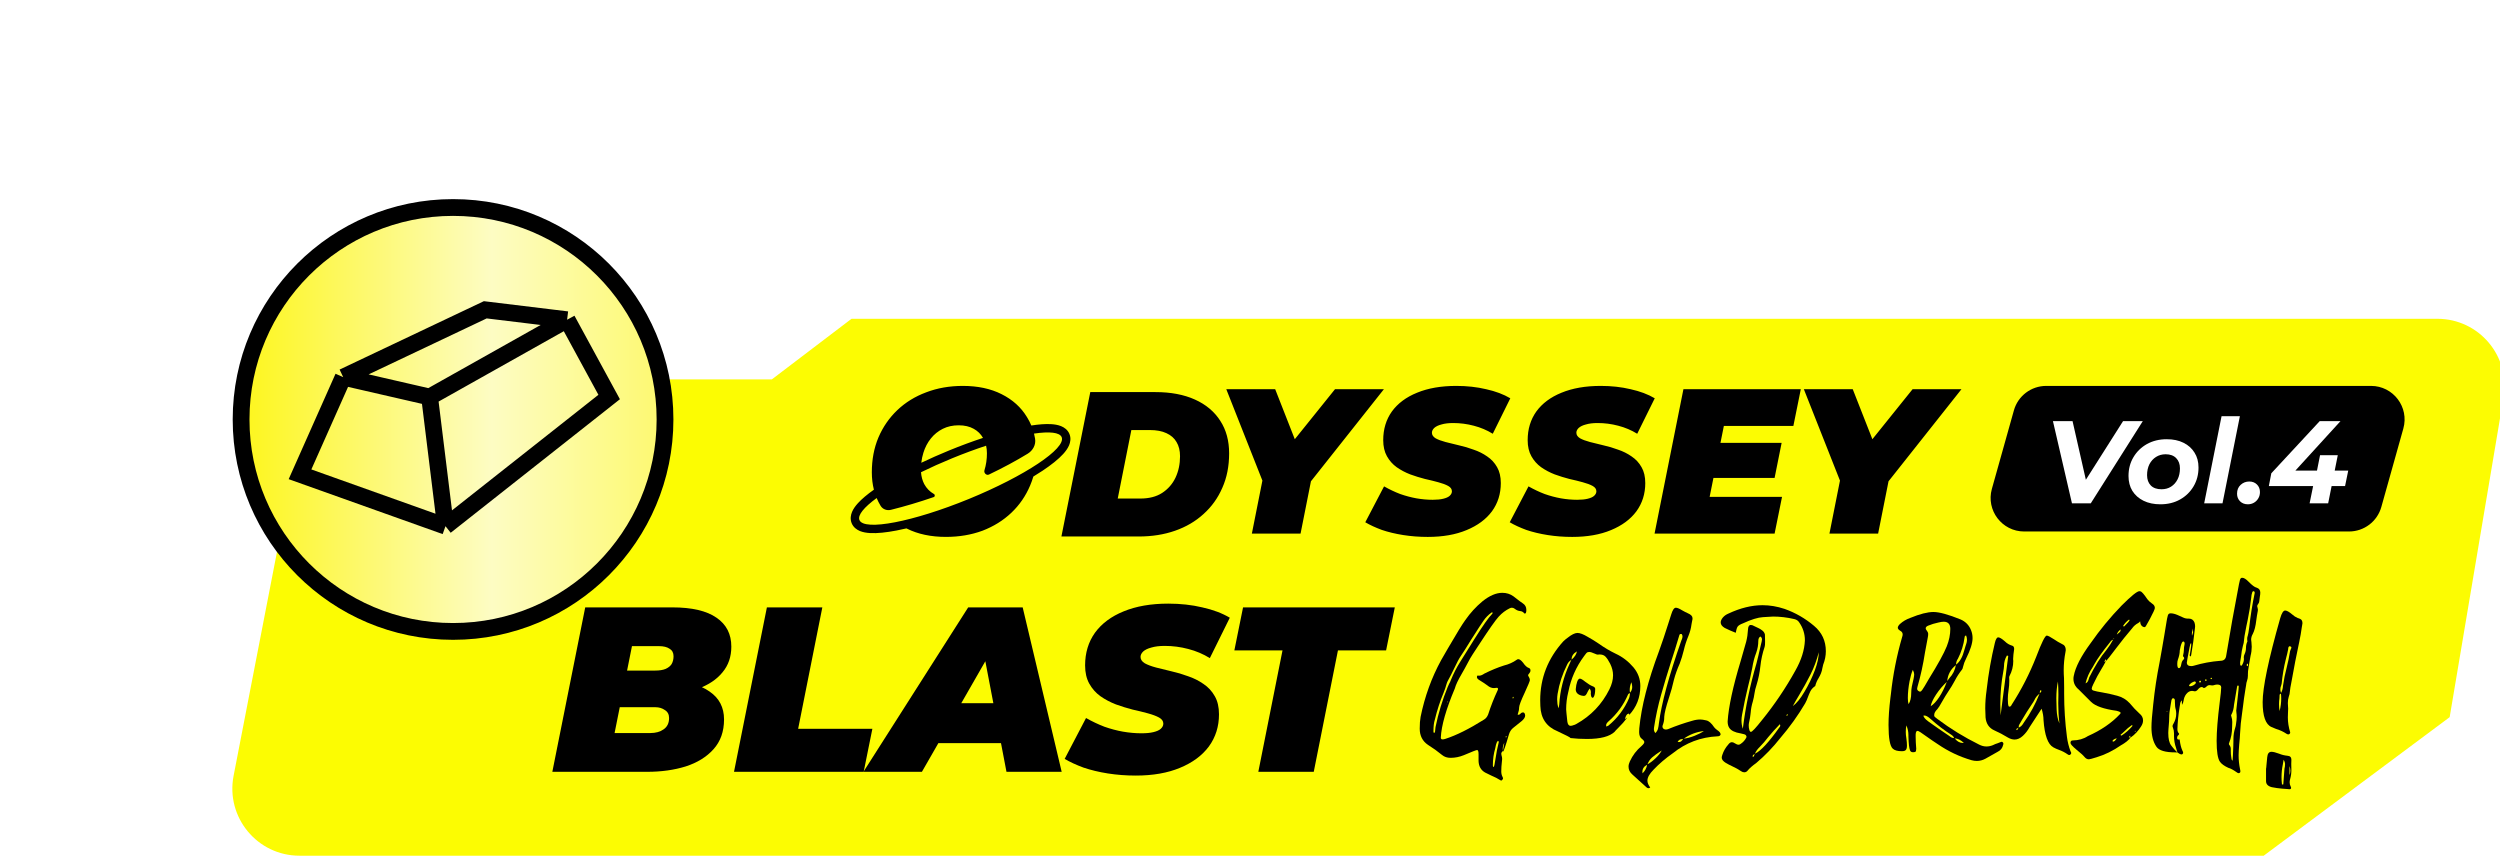 <svg width="149" height="51" viewBox="0 0 149 51" fill="none" xmlns="http://www.w3.org/2000/svg">
<path d="M46 22.613H24.917L17 30.355L13.922 46.239C13.444 48.708 15.335 51 17.849 51H134.917L146 42.742L149.214 23.665C149.625 21.224 147.744 19 145.27 19H50.75L46 22.613Z" fill="#FCFC02"/>
<g opacity="0.6" filter="url(#filter0_f_9947_7677)">
<circle cx="27" cy="25" r="13" fill="url(#paint0_linear_9947_7677)"/>
</g>
<circle cx="27.002" cy="25" r="12.633" fill="url(#paint1_linear_9947_7677)" stroke="black"/>
<path d="M20.455 22.478L17.881 28.268L26.551 31.361M20.455 22.478L28.922 18.464L33.799 19.056M20.455 22.478L25.603 23.662M26.551 31.361L36.306 23.662L33.799 19.056M26.551 31.361L25.603 23.662M33.799 19.056L25.603 23.662" stroke="black"/>
<path fill-rule="evenodd" clip-rule="evenodd" d="M53.101 30.385C52.867 30.444 52.618 30.36 52.489 30.155C52.397 30.004 52.317 29.846 52.249 29.683C51.497 30.234 51.104 30.705 51.222 30.994C51.496 31.663 54.417 31.101 57.746 29.738C61.075 28.374 63.551 26.726 63.276 26.056C63.158 25.767 62.549 25.707 61.627 25.842C61.652 25.941 61.674 26.043 61.691 26.147C61.751 26.505 61.561 26.851 61.251 27.04C60.553 27.466 59.777 27.885 58.939 28.284C58.791 28.355 58.624 28.186 58.673 28.029C58.772 27.709 58.821 27.373 58.821 27.02C58.821 26.858 58.805 26.706 58.772 26.564C58.131 26.775 57.45 27.026 56.752 27.312C56.094 27.582 55.469 27.862 54.892 28.145C54.911 28.406 54.975 28.642 55.084 28.852C55.223 29.106 55.415 29.303 55.661 29.442C55.734 29.482 55.731 29.598 55.653 29.625C54.78 29.927 53.924 30.18 53.101 30.385ZM56.563 26.849C55.984 27.086 55.43 27.332 54.909 27.581C54.932 27.374 54.974 27.175 55.034 26.983C55.133 26.664 55.28 26.381 55.477 26.135C55.674 25.889 55.911 25.697 56.19 25.557C56.469 25.418 56.784 25.348 57.137 25.348C57.489 25.348 57.788 25.418 58.034 25.557C58.272 25.688 58.456 25.868 58.586 26.099C57.94 26.312 57.259 26.564 56.563 26.849ZM61.206 24.857C61.307 25.017 61.394 25.185 61.467 25.36C61.911 25.291 62.309 25.26 62.637 25.279C62.848 25.29 63.059 25.323 63.243 25.399C63.429 25.475 63.636 25.615 63.739 25.866C63.842 26.117 63.793 26.363 63.714 26.547C63.635 26.73 63.508 26.902 63.366 27.058C63.081 27.372 62.654 27.71 62.139 28.053C61.967 28.167 61.783 28.284 61.587 28.402C61.533 28.586 61.469 28.764 61.395 28.938C61.132 29.561 60.76 30.102 60.276 30.561C59.792 31.02 59.219 31.376 58.555 31.631C57.891 31.876 57.165 31.999 56.379 31.999C55.485 31.999 54.711 31.835 54.055 31.508L54.024 31.492C53.819 31.54 53.622 31.583 53.433 31.619C52.826 31.736 52.285 31.794 51.861 31.771C51.651 31.759 51.44 31.726 51.255 31.651C51.07 31.575 50.862 31.434 50.759 31.183C50.657 30.932 50.706 30.686 50.785 30.502C50.863 30.319 50.99 30.147 51.132 29.991C51.365 29.735 51.692 29.463 52.084 29.185C52.002 28.861 51.961 28.516 51.961 28.151C51.961 27.389 52.092 26.697 52.354 26.074C52.624 25.442 53.002 24.898 53.485 24.439C53.969 23.98 54.542 23.627 55.206 23.381C55.87 23.127 56.596 23 57.383 23C58.276 23 59.046 23.164 59.694 23.492C60.35 23.82 60.854 24.274 61.206 24.857ZM85.096 32C84.588 32 84.1 31.963 83.633 31.889C83.166 31.815 82.74 31.713 82.354 31.582C81.977 31.442 81.649 31.291 81.371 31.127L82.49 28.988C82.809 29.168 83.129 29.32 83.448 29.442C83.776 29.557 84.1 29.643 84.42 29.701C84.748 29.758 85.071 29.787 85.391 29.787C85.645 29.787 85.854 29.766 86.018 29.725C86.19 29.684 86.317 29.627 86.399 29.553C86.489 29.471 86.534 29.381 86.534 29.283C86.534 29.151 86.461 29.045 86.313 28.963C86.166 28.881 85.969 28.807 85.723 28.742C85.485 28.676 85.219 28.61 84.924 28.545C84.637 28.471 84.346 28.381 84.051 28.274C83.756 28.16 83.485 28.016 83.24 27.844C83.002 27.672 82.809 27.455 82.662 27.192C82.514 26.93 82.44 26.61 82.44 26.233C82.44 25.578 82.612 25.008 82.957 24.524C83.309 24.041 83.809 23.668 84.457 23.406C85.112 23.135 85.891 23 86.793 23C87.432 23 88.026 23.066 88.575 23.197C89.133 23.32 89.612 23.5 90.014 23.738L88.969 25.852C88.625 25.639 88.248 25.479 87.838 25.373C87.436 25.266 87.026 25.213 86.608 25.213C86.33 25.213 86.096 25.242 85.907 25.299C85.719 25.348 85.576 25.418 85.477 25.508C85.387 25.598 85.342 25.692 85.342 25.791C85.342 25.922 85.416 26.033 85.563 26.123C85.711 26.205 85.907 26.279 86.153 26.344C86.399 26.401 86.666 26.467 86.953 26.541C87.248 26.606 87.538 26.692 87.825 26.799C88.121 26.897 88.391 27.033 88.637 27.205C88.883 27.369 89.079 27.582 89.227 27.844C89.374 28.098 89.448 28.414 89.448 28.791C89.448 29.43 89.272 29.992 88.92 30.475C88.567 30.951 88.063 31.323 87.407 31.594C86.76 31.864 85.989 32 85.096 32ZM92.242 31.889C92.709 31.963 93.197 32 93.705 32C94.599 32 95.369 31.864 96.016 31.594C96.672 31.323 97.176 30.951 97.529 30.475C97.881 29.992 98.058 29.43 98.058 28.791C98.058 28.414 97.984 28.098 97.836 27.844C97.689 27.582 97.492 27.369 97.246 27.205C97 27.033 96.73 26.897 96.435 26.799C96.148 26.692 95.857 26.606 95.562 26.541C95.275 26.467 95.008 26.401 94.763 26.344C94.517 26.279 94.32 26.205 94.172 26.123C94.025 26.033 93.951 25.922 93.951 25.791C93.951 25.692 93.996 25.598 94.086 25.508C94.185 25.418 94.328 25.348 94.517 25.299C94.705 25.242 94.939 25.213 95.217 25.213C95.635 25.213 96.045 25.266 96.447 25.373C96.857 25.479 97.234 25.639 97.578 25.852L98.623 23.738C98.221 23.5 97.742 23.32 97.184 23.197C96.635 23.066 96.041 23 95.402 23C94.5 23 93.722 23.135 93.066 23.406C92.418 23.668 91.918 24.041 91.566 24.524C91.222 25.008 91.049 25.578 91.049 26.233C91.049 26.61 91.123 26.93 91.271 27.192C91.418 27.455 91.611 27.672 91.849 27.844C92.095 28.016 92.365 28.16 92.66 28.274C92.955 28.381 93.246 28.471 93.533 28.545C93.828 28.61 94.094 28.676 94.332 28.742C94.578 28.807 94.775 28.881 94.922 28.963C95.07 29.045 95.144 29.151 95.144 29.283C95.144 29.381 95.099 29.471 95.008 29.553C94.926 29.627 94.799 29.684 94.627 29.725C94.463 29.766 94.254 29.787 94 29.787C93.681 29.787 93.357 29.758 93.029 29.701C92.709 29.643 92.385 29.557 92.058 29.442C91.738 29.32 91.418 29.168 91.099 28.988L89.98 31.127C90.259 31.291 90.586 31.442 90.963 31.582C91.349 31.713 91.775 31.815 92.242 31.889ZM101.894 29.614L102.121 28.483H105.766L106.185 26.393H102.54L102.742 25.385H106.885L107.328 23.197H100.332L98.611 31.803H105.766L106.209 29.614H101.894ZM109.035 31.803L109.662 28.644L107.51 23.197H110.424L111.594 26.177L113.99 23.197H116.903L112.556 28.685L111.936 31.803H109.035ZM75.239 28.644L74.611 31.803H77.513L78.132 28.685L82.48 23.197H79.566L77.17 26.177L76.001 23.197H73.087L75.239 28.644ZM63.26 31.975L64.981 23.369H68.867C69.776 23.369 70.559 23.517 71.215 23.812C71.871 24.107 72.375 24.529 72.727 25.078C73.08 25.619 73.256 26.267 73.256 27.021C73.256 27.783 73.121 28.467 72.85 29.074C72.588 29.68 72.215 30.201 71.731 30.635C71.256 31.07 70.69 31.402 70.035 31.631C69.379 31.861 68.658 31.975 67.871 31.975H63.26ZM66.617 29.713H67.969C68.486 29.713 68.916 29.602 69.26 29.381C69.612 29.152 69.879 28.849 70.059 28.471C70.24 28.086 70.33 27.66 70.33 27.193C70.33 26.857 70.26 26.574 70.121 26.345C69.99 26.115 69.789 25.939 69.518 25.816C69.256 25.693 68.928 25.631 68.535 25.631H67.428L66.617 29.713Z" fill="black"/>
<path d="M120.028 24.46C120.27 23.597 121.057 23 121.954 23L141.313 23C142.638 23 143.597 24.265 143.239 25.54L141.927 30.217C141.685 31.08 140.898 31.677 140.001 31.677H120.642C119.317 31.677 118.358 30.412 118.716 29.137L120.028 24.46Z" fill="black"/>
<path d="M135.223 28.971L135.37 28.208L138.254 25.1H139.493L136.658 28.208L136.084 28.047H139.955L139.766 28.971H135.223ZM137.652 30L137.862 28.971L138.093 28.047L138.275 27.13H139.332L138.758 30H137.652Z" fill="white"/>
<path d="M133.972 30.056C133.785 30.056 133.631 29.998 133.51 29.881C133.389 29.76 133.328 29.608 133.328 29.426C133.328 29.207 133.398 29.032 133.538 28.901C133.683 28.766 133.855 28.698 134.056 28.698C134.243 28.698 134.394 28.757 134.511 28.873C134.632 28.99 134.693 29.142 134.693 29.328C134.693 29.473 134.658 29.601 134.588 29.713C134.523 29.821 134.436 29.905 134.329 29.965C134.222 30.026 134.103 30.056 133.972 30.056Z" fill="white"/>
<path d="M131.369 30L132.405 24.806H133.497L132.461 30H131.369Z" fill="white"/>
<path d="M128.756 30.056C128.374 30.056 128.04 29.986 127.755 29.846C127.471 29.706 127.249 29.51 127.09 29.258C126.936 29.006 126.859 28.71 126.859 28.369C126.859 27.949 126.957 27.576 127.153 27.249C127.349 26.918 127.618 26.657 127.958 26.465C128.304 26.274 128.696 26.178 129.134 26.178C129.522 26.178 129.855 26.248 130.135 26.388C130.42 26.528 130.639 26.724 130.793 26.976C130.952 27.224 131.031 27.52 131.031 27.865C131.031 28.281 130.933 28.654 130.737 28.985C130.541 29.317 130.273 29.578 129.932 29.769C129.592 29.961 129.2 30.056 128.756 30.056ZM128.826 29.16C129.041 29.16 129.23 29.109 129.393 29.006C129.561 28.899 129.692 28.752 129.785 28.565C129.879 28.379 129.925 28.162 129.925 27.914C129.925 27.662 129.851 27.459 129.701 27.305C129.552 27.151 129.342 27.074 129.071 27.074C128.857 27.074 128.665 27.128 128.497 27.235C128.334 27.338 128.203 27.483 128.105 27.669C128.012 27.856 127.965 28.073 127.965 28.32C127.965 28.577 128.04 28.782 128.189 28.936C128.339 29.086 128.551 29.16 128.826 29.16Z" fill="white"/>
<path d="M123.489 30L122.355 25.1H123.524L124.511 29.447H123.776L126.534 25.1H127.71L124.609 30H123.489Z" fill="white"/>
<path d="M74.996 46L76.438 38.762H73.568L74.086 36.2H83.13L82.612 38.762H79.742L78.3 46H74.996Z" fill="black"/>
<path d="M67.696 46.224C67.117 46.224 66.562 46.182 66.03 46.098C65.498 46.014 65.013 45.897 64.574 45.748C64.145 45.589 63.771 45.417 63.454 45.23L64.728 42.794C65.092 42.999 65.456 43.172 65.82 43.312C66.193 43.443 66.562 43.541 66.926 43.606C67.299 43.671 67.668 43.704 68.032 43.704C68.321 43.704 68.559 43.681 68.746 43.634C68.942 43.587 69.087 43.522 69.18 43.438C69.283 43.345 69.334 43.242 69.334 43.13C69.334 42.981 69.25 42.859 69.082 42.766C68.914 42.673 68.69 42.589 68.41 42.514C68.139 42.439 67.836 42.365 67.5 42.29C67.173 42.206 66.842 42.103 66.506 41.982C66.17 41.851 65.862 41.688 65.582 41.492C65.311 41.296 65.092 41.049 64.924 40.75C64.756 40.451 64.672 40.087 64.672 39.658C64.672 38.911 64.868 38.263 65.26 37.712C65.661 37.161 66.231 36.737 66.968 36.438C67.715 36.13 68.601 35.976 69.628 35.976C70.356 35.976 71.033 36.051 71.658 36.2C72.293 36.34 72.839 36.545 73.296 36.816L72.106 39.224C71.714 38.981 71.285 38.799 70.818 38.678C70.361 38.557 69.894 38.496 69.418 38.496C69.101 38.496 68.835 38.529 68.62 38.594C68.405 38.65 68.242 38.729 68.13 38.832C68.027 38.935 67.976 39.042 67.976 39.154C67.976 39.303 68.06 39.429 68.228 39.532C68.396 39.625 68.62 39.709 68.9 39.784C69.18 39.849 69.483 39.924 69.81 40.008C70.146 40.083 70.477 40.181 70.804 40.302C71.14 40.414 71.448 40.568 71.728 40.764C72.008 40.951 72.232 41.193 72.4 41.492C72.568 41.781 72.652 42.141 72.652 42.57C72.652 43.298 72.451 43.937 72.05 44.488C71.649 45.029 71.075 45.454 70.328 45.762C69.591 46.07 68.713 46.224 67.696 46.224Z" fill="black"/>
<path d="M51.46 46L57.704 36.2H60.952L63.276 46H59.986L58.404 37.726H59.692L54.946 46H51.46ZM54.344 44.292L55.66 41.912H60.168L60.532 44.292H54.344Z" fill="black"/>
<path d="M43.747 46L45.707 36.2H49.011L47.569 43.438H51.993L51.475 46H43.747Z" fill="black"/>
<path d="M32.919 46L34.879 36.2H40.073C41.24 36.2 42.117 36.406 42.705 36.816C43.293 37.218 43.587 37.791 43.587 38.538C43.587 39.145 43.41 39.658 43.055 40.078C42.71 40.498 42.229 40.82 41.613 41.044C41.006 41.259 40.306 41.366 39.513 41.366L39.933 40.61C40.932 40.61 41.716 40.811 42.285 41.212C42.864 41.604 43.153 42.16 43.153 42.878C43.153 43.597 42.943 44.19 42.523 44.656C42.112 45.114 41.562 45.454 40.871 45.678C40.18 45.893 39.415 46 38.575 46H32.919ZM36.629 43.69H38.757C39.084 43.69 39.35 43.615 39.555 43.466C39.77 43.317 39.877 43.093 39.877 42.794C39.877 42.58 39.793 42.421 39.625 42.318C39.466 42.206 39.28 42.15 39.065 42.15H36.713L37.147 39.966H39.051C39.303 39.966 39.508 39.934 39.667 39.868C39.835 39.794 39.956 39.696 40.031 39.574C40.106 39.444 40.143 39.289 40.143 39.112C40.143 38.907 40.064 38.758 39.905 38.664C39.756 38.562 39.546 38.51 39.275 38.51H37.665L36.629 43.69Z" fill="black"/>
<path d="M135.864 42.381C135.929 42.129 135.961 41.877 135.961 41.625C135.961 41.525 135.955 41.426 135.943 41.326C135.943 41.338 135.935 41.347 135.917 41.352C135.905 41.358 135.894 41.367 135.882 41.379C135.876 41.391 135.87 41.399 135.864 41.405L135.855 41.616C135.838 41.733 135.829 41.851 135.829 41.968C135.829 42.102 135.841 42.24 135.864 42.381ZM136.453 46.204C136.488 46.11 136.506 46.02 136.506 45.932C136.506 45.838 136.488 45.747 136.453 45.659V46.204ZM136.005 46.758L136.084 46.749L136.154 45.817C136.178 45.73 136.189 45.639 136.189 45.545C136.189 45.457 136.16 45.369 136.102 45.281C136.09 45.375 136.075 45.466 136.058 45.554C136.005 45.806 135.979 46.058 135.979 46.31C135.979 46.456 135.987 46.605 136.005 46.758ZM135.952 41.3C136.022 41.165 136.061 41.024 136.066 40.878C136.119 40.509 136.192 40.145 136.286 39.788C136.368 39.466 136.436 39.141 136.488 38.812C136.494 38.783 136.506 38.751 136.523 38.716C136.547 38.675 136.562 38.634 136.567 38.593C136.567 38.558 136.538 38.531 136.479 38.514C136.409 38.514 136.374 38.575 136.374 38.698C136.345 38.856 136.301 39.044 136.242 39.261C136.119 39.753 136.034 40.248 135.987 40.746C135.981 40.781 135.973 40.813 135.961 40.843C135.926 40.925 135.908 41.004 135.908 41.08C135.908 41.156 135.923 41.23 135.952 41.3ZM136.392 43.77C136.345 43.77 136.307 43.758 136.277 43.734C136.084 43.605 135.876 43.509 135.653 43.444L135.381 43.33C135.029 43.178 134.854 42.683 134.854 41.845C134.854 40.972 135.202 39.308 135.899 36.852C135.987 36.542 136.087 36.387 136.198 36.387C136.292 36.387 136.433 36.466 136.62 36.624C136.714 36.712 136.822 36.782 136.945 36.835C137.074 36.87 137.153 36.914 137.183 36.967C137.212 37.014 137.227 37.072 137.227 37.143C137.227 37.178 137.221 37.216 137.209 37.257C137.203 37.292 137.197 37.327 137.191 37.362C137.15 37.661 137.098 37.963 137.033 38.268C136.869 39.029 136.72 39.794 136.585 40.562C136.515 40.913 136.479 41.124 136.479 41.194C136.474 41.312 136.45 41.423 136.409 41.528C136.374 41.634 136.356 41.76 136.356 41.906C136.368 42.029 136.374 42.141 136.374 42.24C136.374 42.305 136.371 42.375 136.365 42.451C136.359 42.527 136.356 42.63 136.356 42.759C136.356 43.052 136.403 43.351 136.497 43.655C136.497 43.685 136.485 43.711 136.462 43.734C136.438 43.758 136.415 43.77 136.392 43.77ZM136.436 47.039L136.374 47.03C136.257 47.019 136.137 47.01 136.014 47.004C135.809 46.986 135.604 46.957 135.398 46.916C135.17 46.857 135.056 46.737 135.056 46.556V45.791H135.064L135.082 45.589C135.1 45.442 135.114 45.29 135.126 45.132C135.144 44.915 135.229 44.807 135.381 44.807C135.48 44.807 135.633 44.845 135.838 44.921C135.99 44.985 136.157 45.026 136.339 45.044C136.491 45.056 136.567 45.135 136.567 45.281L136.559 45.536L136.567 45.888C136.567 46.075 136.541 46.263 136.488 46.45C136.471 46.509 136.462 46.567 136.462 46.626C136.462 46.714 136.482 46.796 136.523 46.872C136.541 46.907 136.55 46.937 136.55 46.96C136.55 47.013 136.512 47.039 136.436 47.039Z" fill="black"/>
<path d="M130.644 37.89C130.673 37.819 130.69 37.767 130.696 37.731C130.708 37.69 130.711 37.652 130.705 37.617L130.688 37.459L130.67 37.582C130.646 37.647 130.635 37.717 130.635 37.793L130.644 37.89ZM133.579 39.674C133.608 39.674 133.632 39.648 133.649 39.595C133.708 39.495 133.737 39.387 133.737 39.27L133.729 39.182C133.729 39.117 133.743 39.056 133.772 38.997C133.831 38.874 133.86 38.748 133.86 38.619C133.86 38.484 133.887 38.358 133.939 38.241C133.945 38.235 133.948 38.227 133.948 38.215L133.939 38.188L133.931 38.083C133.931 38.013 133.942 37.948 133.966 37.89C133.989 37.825 134.019 37.658 134.054 37.389C134.13 36.709 134.238 36.029 134.379 35.35V35.323C134.379 35.265 134.353 35.235 134.3 35.235C134.276 35.235 134.256 35.253 134.238 35.288C134.197 35.411 134.177 35.514 134.177 35.596C134.124 36.059 134.051 36.519 133.957 36.976C133.904 37.21 133.857 37.444 133.816 37.679C133.805 37.755 133.79 37.834 133.772 37.916C133.761 37.992 133.752 38.065 133.746 38.136C133.74 38.259 133.717 38.379 133.676 38.496C133.623 38.701 133.588 38.906 133.57 39.111C133.553 39.24 133.532 39.366 133.509 39.489C133.509 39.565 133.512 39.615 133.518 39.639C133.529 39.662 133.55 39.674 133.579 39.674ZM133.931 39.709V39.7C133.948 39.7 133.963 39.694 133.975 39.683C133.98 39.653 133.983 39.621 133.983 39.586C133.983 39.58 133.98 39.577 133.975 39.577C133.969 39.571 133.96 39.562 133.948 39.551L133.931 39.56C133.913 39.583 133.904 39.609 133.904 39.639C133.904 39.662 133.913 39.685 133.931 39.709ZM133.061 45.343C133.072 45.267 133.087 44.988 133.104 44.508C133.104 44.367 133.107 44.23 133.113 44.095V44.042C133.113 43.813 133.148 43.591 133.219 43.374C133.242 43.315 133.26 43.23 133.271 43.119C133.295 42.967 133.307 42.835 133.307 42.724C133.307 42.636 133.301 42.548 133.289 42.46L133.28 42.346L133.368 41.555C133.409 41.197 133.43 40.977 133.43 40.895L133.395 40.852C133.365 40.852 133.351 40.86 133.351 40.878C133.333 40.901 133.324 40.928 133.324 40.957L133.148 42.003C133.131 42.231 133.081 42.422 132.999 42.574C132.981 42.598 132.973 42.621 132.973 42.645C132.973 42.662 132.979 42.683 132.99 42.706C133.025 42.812 133.043 42.92 133.043 43.031L133.034 43.33C133.034 43.658 132.976 43.975 132.858 44.279C132.847 44.297 132.841 44.315 132.841 44.332C132.841 44.361 132.853 44.388 132.876 44.411C132.929 44.476 132.955 44.552 132.955 44.64V44.789C132.955 44.9 132.964 45.009 132.981 45.114C132.987 45.132 132.99 45.149 132.99 45.167C132.99 45.19 132.993 45.217 132.999 45.246C133.011 45.281 133.031 45.313 133.061 45.343ZM131.795 40.474C131.818 40.474 131.83 40.468 131.83 40.456C131.83 40.444 131.83 40.435 131.83 40.43C131.83 40.412 131.818 40.4 131.795 40.395H131.777C131.766 40.4 131.757 40.409 131.751 40.421C131.751 40.427 131.751 40.433 131.751 40.438C131.751 40.462 131.766 40.474 131.795 40.474ZM131.47 40.579C131.499 40.573 131.517 40.559 131.522 40.535C131.511 40.506 131.493 40.491 131.47 40.491C131.435 40.491 131.417 40.506 131.417 40.535C131.423 40.565 131.44 40.579 131.47 40.579ZM131.118 40.676C131.159 40.676 131.18 40.652 131.18 40.605C131.168 40.582 131.153 40.57 131.136 40.57C131.095 40.57 131.074 40.591 131.074 40.632C131.074 40.649 131.077 40.661 131.083 40.667C131.089 40.673 131.098 40.676 131.109 40.676H131.118ZM130.529 40.904C130.664 40.893 130.775 40.834 130.863 40.728L130.872 40.685C130.878 40.673 130.872 40.658 130.854 40.641C130.843 40.623 130.825 40.614 130.802 40.614C130.667 40.649 130.559 40.72 130.477 40.825C130.471 40.831 130.468 40.84 130.468 40.852C130.468 40.863 130.471 40.872 130.477 40.878C130.482 40.884 130.491 40.89 130.503 40.895C130.515 40.895 130.523 40.898 130.529 40.904ZM129.87 39.823C129.923 39.812 129.958 39.77 129.976 39.7L129.984 39.683C130.008 39.589 130.02 39.533 130.02 39.516C130.031 39.469 130.049 39.425 130.072 39.384C130.143 39.313 130.178 39.261 130.178 39.226C130.178 39.19 130.154 39.152 130.107 39.111V39.085C130.143 38.938 130.16 38.818 130.16 38.725C130.16 38.625 130.172 38.525 130.195 38.426C130.201 38.408 130.204 38.388 130.204 38.364C130.204 38.288 130.181 38.244 130.134 38.232C130.099 38.232 130.069 38.253 130.046 38.294C129.981 38.44 129.938 38.599 129.914 38.769C129.914 38.933 129.876 39.117 129.8 39.322C129.776 39.387 129.765 39.469 129.765 39.568C129.765 39.738 129.797 39.823 129.861 39.823H129.87ZM129.773 44.842C129.762 44.818 129.753 44.792 129.747 44.763C129.735 44.704 129.718 44.643 129.694 44.578C129.612 44.35 129.571 44.112 129.571 43.866V43.708C129.571 43.591 129.551 43.48 129.51 43.374C129.492 43.339 129.483 43.307 129.483 43.277C129.483 43.23 129.501 43.184 129.536 43.137C129.647 42.943 129.703 42.744 129.703 42.539C129.703 42.457 129.694 42.375 129.677 42.293C129.642 42.188 129.624 42.032 129.624 41.827V41.766C129.624 41.678 129.592 41.628 129.527 41.616C129.498 41.616 129.475 41.625 129.457 41.643C129.428 41.684 129.407 41.757 129.396 41.862C129.354 42.138 129.331 42.284 129.325 42.302C129.308 42.401 129.296 42.504 129.29 42.609C129.29 42.826 129.272 43.125 129.237 43.506L129.229 43.682C129.229 44.033 129.287 44.282 129.404 44.429L129.492 44.543C129.574 44.654 129.668 44.754 129.773 44.842ZM129.158 42.434L129.167 42.425C129.167 42.419 129.17 42.416 129.176 42.416C129.176 42.41 129.173 42.404 129.167 42.398C129.161 42.393 129.155 42.39 129.149 42.39L129.132 42.407C129.132 42.413 129.135 42.416 129.141 42.416V42.434H129.158ZM129.114 44.13L129.132 44.121L129.114 44.103V44.13ZM131.355 41.019L131.347 41.01C131.347 41.016 131.35 41.019 131.355 41.019ZM133.43 46.081C133.395 46.081 133.362 46.069 133.333 46.046C133.11 45.888 132.938 45.794 132.814 45.765C132.568 45.653 132.398 45.53 132.305 45.395C132.176 45.208 132.111 44.795 132.111 44.156C132.111 43.605 132.173 42.835 132.296 41.845C132.354 41.399 132.384 41.103 132.384 40.957C132.378 40.852 132.299 40.799 132.146 40.799C132.094 40.799 132.041 40.808 131.988 40.825C131.941 40.843 131.895 40.852 131.848 40.852C131.824 40.852 131.798 40.849 131.769 40.843C131.739 40.837 131.713 40.834 131.689 40.834C131.625 40.834 131.566 40.86 131.514 40.913C131.467 40.966 131.411 40.998 131.347 41.01C131.306 40.969 131.265 40.948 131.224 40.948C131.159 40.948 131.092 40.986 131.021 41.062C130.951 41.156 130.881 41.203 130.811 41.203L130.767 41.194C130.726 41.183 130.688 41.177 130.652 41.177C130.547 41.177 130.453 41.215 130.371 41.291C130.254 41.402 130.181 41.54 130.151 41.704C130.146 41.716 130.143 41.73 130.143 41.748C130.131 41.842 130.099 41.93 130.046 42.012L130.037 41.739C129.967 41.81 129.932 41.892 129.932 41.985L129.905 42.135C129.829 42.615 129.785 43.055 129.773 43.453C129.773 43.57 129.803 43.655 129.861 43.708C129.873 43.72 129.876 43.734 129.87 43.752C129.87 43.77 129.861 43.787 129.844 43.805C129.785 43.846 129.756 43.904 129.756 43.98C129.756 44.016 129.768 44.045 129.791 44.068C129.797 44.074 129.814 44.077 129.844 44.077L129.888 44.068C129.905 44.074 129.914 44.092 129.914 44.121C129.943 44.361 129.993 44.56 130.063 44.719C130.099 44.783 130.116 44.833 130.116 44.868C130.116 44.892 130.104 44.915 130.081 44.938C130.063 44.956 130.04 44.965 130.011 44.965C129.964 44.965 129.905 44.938 129.835 44.886L129.773 44.842H129.642C129.05 44.842 128.678 44.73 128.525 44.508C128.326 44.221 128.227 43.834 128.227 43.348C128.227 43.06 128.262 42.606 128.332 41.985C128.42 41.13 128.546 40.295 128.71 39.48C128.763 39.199 128.812 38.921 128.859 38.645C128.906 38.364 128.953 38.089 129 37.819L129.123 37.072C129.141 36.943 129.167 36.815 129.202 36.685C129.226 36.598 129.281 36.554 129.369 36.554C129.486 36.554 129.621 36.586 129.773 36.65L130.107 36.8C130.201 36.847 130.304 36.87 130.415 36.87H130.468C130.62 36.87 130.729 36.949 130.793 37.107C130.816 37.184 130.828 37.257 130.828 37.327C130.828 37.368 130.825 37.406 130.819 37.441C130.761 37.98 130.685 38.52 130.591 39.059L130.556 39.129C130.521 39.111 130.503 39.082 130.503 39.041L130.521 38.98L130.564 38.698C130.588 38.569 130.6 38.452 130.6 38.347C130.588 38.347 130.579 38.35 130.573 38.355C130.567 38.355 130.562 38.355 130.556 38.355C130.55 38.355 130.547 38.358 130.547 38.364L130.494 38.602C130.389 39.147 130.336 39.442 130.336 39.489C130.336 39.63 130.424 39.7 130.6 39.7C130.652 39.7 130.705 39.691 130.758 39.674C131.268 39.522 131.792 39.425 132.331 39.384C132.524 39.384 132.639 39.296 132.674 39.12C132.914 37.661 133.163 36.267 133.421 34.937L133.438 34.84C133.456 34.746 133.477 34.655 133.5 34.567C133.523 34.48 133.567 34.435 133.632 34.435C133.737 34.435 133.863 34.512 134.01 34.664C134.221 34.881 134.382 35.001 134.493 35.024C134.64 35.071 134.713 35.168 134.713 35.315C134.713 35.391 134.704 35.473 134.687 35.56C134.675 35.648 134.663 35.742 134.651 35.842C134.646 35.9 134.625 35.95 134.59 35.991C134.555 36.032 134.534 36.076 134.528 36.123C134.534 36.164 134.543 36.202 134.555 36.237C134.566 36.273 134.572 36.308 134.572 36.343L134.563 36.422C134.528 36.598 134.499 36.776 134.476 36.958C134.435 37.321 134.364 37.597 134.265 37.784C134.2 37.895 134.168 38.01 134.168 38.127C134.168 38.174 134.174 38.224 134.186 38.276C134.197 38.37 134.203 38.461 134.203 38.549C134.203 38.73 134.18 38.909 134.133 39.085C134.092 39.29 134.057 39.495 134.027 39.7L133.983 39.999L133.975 40.192V40.272C133.975 40.377 133.957 40.48 133.922 40.579C133.893 40.655 133.875 40.737 133.869 40.825L133.816 41.15C133.764 41.461 133.72 41.772 133.685 42.082L133.623 42.548C133.564 42.929 133.526 43.312 133.509 43.699C133.503 43.869 133.485 44.095 133.456 44.376C133.433 44.651 133.421 44.865 133.421 45.018C133.421 45.293 133.45 45.571 133.509 45.852C133.521 45.888 133.526 45.932 133.526 45.984C133.526 46.014 133.515 46.037 133.491 46.055C133.468 46.072 133.447 46.081 133.43 46.081Z" fill="black"/>
<path d="M126.601 37.336C126.817 37.125 126.926 36.996 126.926 36.949L126.882 36.932C126.747 37.031 126.633 37.154 126.539 37.301V37.31C126.557 37.327 126.571 37.336 126.583 37.336H126.601ZM125.941 44.2C126.006 44.2 126.079 44.136 126.161 44.007C126.073 44.019 125.997 44.054 125.933 44.112C125.915 44.13 125.906 44.145 125.906 44.156C125.906 44.185 125.918 44.2 125.941 44.2ZM126.442 43.84L126.46 43.831C126.7 43.673 126.911 43.485 127.093 43.269L127.102 43.251C127.078 43.227 127.063 43.216 127.058 43.216C126.894 43.327 126.744 43.453 126.609 43.594C126.539 43.664 126.466 43.728 126.39 43.787V43.813C126.407 43.831 126.425 43.84 126.442 43.84ZM127.251 43.611C127.257 43.611 127.263 43.608 127.269 43.602C127.28 43.591 127.286 43.579 127.286 43.567C127.28 43.567 127.277 43.565 127.277 43.559C127.248 43.559 127.233 43.573 127.233 43.602C127.233 43.608 127.239 43.611 127.251 43.611ZM126.979 43.954C126.967 43.919 126.958 43.881 126.952 43.84L126.873 43.945C126.896 43.951 126.932 43.954 126.979 43.954ZM124.298 40.728C124.38 40.693 124.436 40.632 124.465 40.544C124.494 40.45 124.512 40.395 124.518 40.377C124.852 39.703 125.194 39.155 125.546 38.733C125.692 38.546 125.824 38.344 125.941 38.127C125.871 38.145 125.81 38.194 125.757 38.276C125.306 38.839 124.998 39.27 124.834 39.568C124.799 39.639 124.761 39.706 124.72 39.77C124.521 40.063 124.38 40.383 124.298 40.728ZM125.959 38.101C125.977 38.089 125.991 38.074 126.003 38.057L125.994 38.039C125.971 38.039 125.959 38.06 125.959 38.101ZM126.161 37.819C126.226 37.767 126.272 37.728 126.302 37.705C126.337 37.676 126.36 37.649 126.372 37.626C126.384 37.597 126.393 37.559 126.398 37.512C126.281 37.588 126.202 37.69 126.161 37.819ZM125.405 39.454L125.511 39.401V39.305L125.493 39.296C125.481 39.302 125.47 39.322 125.458 39.357C125.446 39.387 125.429 39.419 125.405 39.454ZM124.5 45.255C124.4 45.255 124.312 45.208 124.236 45.114C124.16 45.02 124.002 44.877 123.762 44.684C123.521 44.484 123.401 44.35 123.401 44.279C123.401 44.18 123.445 44.13 123.533 44.13C123.885 44.124 124.184 44.039 124.43 43.875C125.221 43.523 125.859 43.087 126.346 42.565C126.375 42.536 126.39 42.51 126.39 42.486C126.39 42.445 126.308 42.404 126.144 42.363C125.388 42.258 124.884 42.082 124.632 41.836C124.386 41.584 124.137 41.335 123.885 41.089C123.68 40.919 123.577 40.708 123.577 40.456C123.577 40.398 123.583 40.342 123.595 40.289C123.694 39.762 124.031 39.108 124.605 38.329C125.156 37.538 125.769 36.794 126.442 36.097C127.017 35.523 127.371 35.235 127.506 35.235L127.567 35.244C127.644 35.256 127.781 35.411 127.98 35.71C128.051 35.804 128.142 35.889 128.253 35.965C128.37 36.035 128.429 36.126 128.429 36.237C128.429 36.302 128.332 36.516 128.139 36.879C128.104 36.938 128.06 37.017 128.007 37.116C127.954 37.21 127.916 37.277 127.893 37.318C127.869 37.359 127.84 37.38 127.805 37.38C127.646 37.351 127.562 37.233 127.55 37.028C127.521 37.075 127.482 37.11 127.436 37.134C127.289 37.21 127.166 37.318 127.066 37.459C126.75 37.828 126.448 38.203 126.161 38.584C125.81 39.053 125.593 39.325 125.511 39.401C125.394 39.624 125.312 39.77 125.265 39.841C125.077 40.145 124.907 40.462 124.755 40.79C124.696 40.913 124.667 40.995 124.667 41.036C124.667 41.095 124.702 41.136 124.772 41.159C124.884 41.194 125.065 41.232 125.317 41.273C125.61 41.326 125.9 41.391 126.188 41.467C126.48 41.543 126.729 41.692 126.935 41.915C127.116 42.138 127.31 42.343 127.515 42.53C127.655 42.642 127.726 42.779 127.726 42.943C127.726 43.06 127.685 43.181 127.603 43.304C127.438 43.567 127.23 43.787 126.979 43.963C126.861 44.121 126.671 44.273 126.407 44.42C125.933 44.748 125.449 44.985 124.957 45.132C124.693 45.214 124.541 45.255 124.5 45.255Z" fill="black"/>
<path d="M119.235 42.636L119.692 39.094C119.669 39.082 119.643 39.073 119.613 39.067C119.496 39.261 119.438 39.475 119.438 39.709C119.432 39.803 119.42 39.897 119.402 39.99C119.279 40.647 119.218 41.312 119.218 41.985C119.218 42.202 119.224 42.419 119.235 42.636ZM122.742 43.119C122.695 42.721 122.672 42.319 122.672 41.915L122.681 41.405C122.681 41.142 122.672 40.878 122.654 40.614C122.59 40.907 122.558 41.244 122.558 41.625C122.558 41.736 122.563 41.956 122.575 42.284C122.587 42.606 122.643 42.885 122.742 43.119ZM121.573 41.317C121.626 41.265 121.658 41.221 121.67 41.185C121.67 41.168 121.661 41.156 121.644 41.15C121.632 41.145 121.626 41.142 121.626 41.142C121.591 41.142 121.573 41.18 121.573 41.256V41.317ZM120.308 43.365C120.419 43.336 120.521 43.239 120.615 43.075C121.002 42.536 121.315 41.959 121.556 41.344C121.421 41.443 121.318 41.572 121.248 41.73C121.213 41.801 121.172 41.868 121.125 41.933C120.908 42.249 120.703 42.574 120.51 42.908L120.352 43.181C120.328 43.216 120.316 43.26 120.316 43.312L120.308 43.365ZM120.193 43.515C120.229 43.515 120.261 43.477 120.29 43.4V43.383L120.272 43.392C120.214 43.409 120.182 43.435 120.176 43.471C120.176 43.488 120.182 43.503 120.193 43.515ZM123.331 45C123.296 45 123.261 44.985 123.226 44.956C123.067 44.845 122.897 44.757 122.716 44.692C122.599 44.651 122.487 44.602 122.382 44.543C122.054 44.367 121.857 43.822 121.793 42.908C121.793 42.709 121.755 42.486 121.679 42.24C121.351 42.732 121.113 43.096 120.967 43.33C120.855 43.535 120.721 43.711 120.562 43.857C120.404 44.004 120.24 44.077 120.07 44.077C119.941 44.077 119.807 44.036 119.666 43.954C119.408 43.796 119.142 43.655 118.866 43.532C118.55 43.392 118.374 43.134 118.339 42.759C118.327 42.577 118.321 42.398 118.321 42.223C118.321 41.865 118.348 41.508 118.4 41.15C118.4 41.121 118.403 41.095 118.409 41.071C118.515 40.14 118.676 39.223 118.893 38.32C118.945 38.098 119.013 37.986 119.095 37.986C119.177 37.986 119.309 38.065 119.49 38.224C119.613 38.347 119.754 38.432 119.912 38.478C120 38.496 120.044 38.563 120.044 38.681L120.035 38.751C120.006 38.927 119.988 39.105 119.982 39.287L119.991 39.393C119.991 39.709 119.915 40.011 119.763 40.298C119.751 40.321 119.745 40.342 119.745 40.359L119.754 40.57C119.754 40.758 119.739 40.945 119.71 41.133C119.681 41.315 119.666 41.49 119.666 41.66C119.666 41.871 119.681 42.012 119.71 42.082C119.716 42.105 119.739 42.117 119.78 42.117C119.81 42.117 119.845 42.088 119.886 42.029C119.886 42.018 119.889 42.009 119.895 42.003C120.475 41.106 120.964 40.151 121.362 39.138C121.679 38.3 121.887 37.881 121.986 37.881C122.051 37.881 122.194 37.954 122.417 38.101C122.569 38.206 122.728 38.3 122.892 38.382C123.044 38.44 123.12 38.56 123.12 38.742C123.12 38.777 123.114 38.815 123.103 38.856C123.032 39.22 122.997 39.586 122.997 39.955C122.997 40.107 123.003 40.26 123.015 40.412L123.023 40.992V41.344C123.023 42.205 123.079 43.063 123.19 43.919C123.226 44.206 123.296 44.49 123.401 44.772C123.425 44.812 123.439 44.848 123.445 44.877C123.445 44.912 123.431 44.941 123.401 44.965C123.378 44.988 123.354 45 123.331 45Z" fill="black"/>
<path d="M113.751 41.968C113.856 41.81 113.909 41.587 113.909 41.3C113.909 41.171 113.921 41.045 113.944 40.922C114.038 40.541 114.085 40.298 114.085 40.192C114.085 40.122 114.062 40.04 114.015 39.946L114.006 39.92C113.93 40.09 113.865 40.312 113.812 40.588C113.742 40.951 113.707 41.291 113.707 41.607C113.707 41.76 113.722 41.88 113.751 41.968ZM115.069 42.091C115.233 41.991 115.403 41.81 115.579 41.546C115.755 41.276 115.904 40.975 116.027 40.641C115.799 40.852 115.588 41.101 115.395 41.388C115.207 41.675 115.099 41.909 115.069 42.091ZM116.467 43.989C116.438 43.913 116.388 43.852 116.317 43.805C115.896 43.541 115.477 43.222 115.061 42.847C114.908 42.712 114.788 42.645 114.7 42.645L114.63 42.653C114.665 42.765 114.756 42.873 114.902 42.978L114.938 43.005C115.354 43.304 115.772 43.594 116.194 43.875C116.224 43.893 116.25 43.913 116.273 43.937C116.338 43.972 116.402 43.989 116.467 43.989ZM117.047 44.279C116.865 44.103 116.681 44.013 116.493 44.007L116.528 44.042C116.663 44.2 116.812 44.279 116.977 44.279H117.047ZM114.437 41.221C114.478 41.221 114.521 41.185 114.568 41.115C114.633 41.027 114.762 40.813 114.955 40.474C115.5 39.595 115.857 38.944 116.027 38.523C116.168 38.165 116.238 37.819 116.238 37.485C116.238 37.198 116.106 37.055 115.843 37.055C115.755 37.055 115.644 37.072 115.509 37.107C115.31 37.148 115.11 37.21 114.911 37.292C114.817 37.333 114.771 37.386 114.771 37.45C114.771 37.485 114.788 37.523 114.823 37.565C114.882 37.635 114.914 37.705 114.92 37.775C114.92 37.852 114.911 37.928 114.894 38.004L114.727 38.9C114.621 39.592 114.472 40.274 114.278 40.948C114.267 40.983 114.261 41.016 114.261 41.045C114.261 41.109 114.293 41.159 114.357 41.194C114.387 41.212 114.413 41.221 114.437 41.221ZM116.054 40.588L116.186 40.412C116.391 40.195 116.52 39.938 116.572 39.639C116.262 39.885 116.089 40.201 116.054 40.588ZM116.581 39.612C116.804 39.448 116.968 39.161 117.073 38.751C117.085 38.698 117.105 38.628 117.135 38.54C117.199 38.376 117.231 38.238 117.231 38.127C117.231 38.045 117.214 37.96 117.179 37.872C117.12 37.89 117.091 37.925 117.091 37.977C117.032 38.429 116.897 38.859 116.687 39.27C116.681 39.27 116.678 39.273 116.678 39.278C116.613 39.384 116.581 39.495 116.581 39.612ZM117.82 45.352C117.715 45.352 117.609 45.337 117.504 45.308C116.783 45.097 116.115 44.78 115.5 44.358C115.266 44.206 115.034 44.048 114.806 43.884C114.513 43.667 114.34 43.559 114.287 43.559C114.217 43.559 114.179 43.632 114.173 43.778V43.928L114.182 44.244C114.199 44.455 114.208 44.584 114.208 44.631C114.208 44.666 114.202 44.71 114.19 44.763C114.179 44.81 114.12 44.833 114.015 44.833C113.927 44.833 113.868 44.798 113.839 44.727C113.786 44.599 113.754 44.32 113.742 43.893V43.813C113.742 43.614 113.701 43.421 113.619 43.233C113.596 43.362 113.584 43.491 113.584 43.62C113.584 43.743 113.596 43.869 113.619 43.998C113.643 44.168 113.654 44.315 113.654 44.438C113.654 44.566 113.631 44.654 113.584 44.701C113.543 44.748 113.467 44.772 113.355 44.772C113.098 44.772 112.916 44.722 112.811 44.622C112.641 44.47 112.556 43.998 112.556 43.207C112.556 42.75 112.594 42.208 112.67 41.581L112.696 41.379C112.819 40.225 113.042 39.091 113.364 37.977C113.388 37.913 113.399 37.857 113.399 37.81C113.399 37.717 113.35 37.644 113.25 37.591C113.156 37.532 113.109 37.474 113.109 37.415C113.109 37.351 113.15 37.277 113.232 37.195C113.414 37.031 113.622 36.908 113.856 36.826C114.425 36.592 114.885 36.475 115.236 36.475C115.582 36.475 116.124 36.624 116.862 36.923C117.149 37.052 117.352 37.26 117.469 37.547C117.533 37.699 117.565 37.86 117.565 38.03C117.565 38.329 117.437 38.736 117.179 39.252C117.097 39.41 117.035 39.577 116.994 39.753C116.988 39.812 116.968 39.864 116.933 39.911C116.769 40.116 116.628 40.333 116.511 40.562C116.452 40.673 116.391 40.781 116.326 40.887C116.057 41.291 115.808 41.698 115.579 42.108L115.465 42.267C115.342 42.39 115.28 42.501 115.28 42.601C115.28 42.606 115.28 42.63 115.28 42.671C115.286 42.706 115.348 42.765 115.465 42.847C116.244 43.433 117.073 43.942 117.952 44.376C118.099 44.452 118.245 44.49 118.392 44.49C118.521 44.49 118.649 44.464 118.778 44.411C118.866 44.364 118.96 44.326 119.06 44.297L119.218 44.235C119.241 44.224 119.268 44.215 119.297 44.209C119.32 44.209 119.344 44.221 119.367 44.244C119.391 44.268 119.402 44.294 119.402 44.323C119.402 44.352 119.396 44.379 119.385 44.402C119.344 44.584 119.241 44.716 119.077 44.798L118.33 45.22C118.166 45.308 117.996 45.352 117.82 45.352Z" fill="black"/>
<path d="M103.872 43.435C104.03 42.147 104.303 40.843 104.689 39.524C104.754 39.278 104.833 38.944 104.927 38.523C104.985 38.3 105.015 38.162 105.015 38.109C105.015 38.039 104.982 37.98 104.918 37.934C104.836 37.986 104.795 38.074 104.795 38.197C104.795 38.432 104.754 38.666 104.672 38.9C104.566 39.17 104.487 39.472 104.435 39.806C104.353 40.222 104.265 40.608 104.171 40.966C104.042 41.499 103.928 42.041 103.828 42.592C103.805 42.709 103.793 42.826 103.793 42.943C103.793 43.113 103.819 43.277 103.872 43.435ZM106.852 42.082C107.074 41.924 107.306 41.64 107.546 41.23C107.792 40.819 108 40.389 108.17 39.938C108.322 39.527 108.398 39.173 108.398 38.874C108.281 39.337 108.117 39.779 107.906 40.201C107.695 40.617 107.467 41.03 107.221 41.44C107.092 41.651 106.969 41.865 106.852 42.082ZM106.5 42.662C106.506 42.662 106.518 42.653 106.535 42.636C106.553 42.612 106.562 42.595 106.562 42.583C106.556 42.577 106.544 42.574 106.526 42.574C106.491 42.592 106.474 42.609 106.474 42.627C106.474 42.65 106.482 42.662 106.5 42.662ZM104.593 44.921L104.61 44.912C104.944 44.754 105.422 44.238 106.043 43.365C106.084 43.324 106.104 43.283 106.104 43.242C106.104 43.225 106.096 43.198 106.078 43.163C105.832 43.415 105.598 43.676 105.375 43.945C105.229 44.139 105.062 44.332 104.874 44.525C104.745 44.648 104.651 44.78 104.593 44.921ZM104.47 45.123C104.517 45.1 104.555 45.041 104.584 44.947C104.572 44.947 104.555 44.953 104.531 44.965C104.514 44.977 104.496 44.991 104.479 45.009C104.467 45.026 104.461 45.047 104.461 45.07L104.47 45.123ZM103.986 46.028H103.951C103.893 46.028 103.834 46.008 103.775 45.967C103.611 45.855 103.438 45.759 103.257 45.677C103.116 45.612 102.981 45.542 102.853 45.466C102.694 45.366 102.615 45.264 102.615 45.158C102.615 45.111 102.627 45.056 102.65 44.991C102.727 44.757 102.847 44.549 103.011 44.367C103.075 44.279 103.146 44.235 103.222 44.235C103.274 44.235 103.33 44.256 103.389 44.297C103.477 44.355 103.553 44.385 103.617 44.385C103.652 44.385 103.688 44.373 103.723 44.35C103.881 44.25 104.001 44.118 104.083 43.954L104.092 43.91C104.092 43.881 104.077 43.849 104.048 43.813C104.024 43.778 103.919 43.743 103.731 43.708C103.403 43.655 103.184 43.55 103.072 43.392C103.002 43.292 102.967 43.16 102.967 42.996C103.025 42.117 103.283 40.922 103.74 39.41C103.852 39.023 103.963 38.634 104.074 38.241C104.133 38.007 104.168 37.767 104.18 37.52C104.186 37.339 104.244 37.248 104.355 37.248C104.414 37.248 104.487 37.274 104.575 37.327C104.78 37.415 104.927 37.494 105.015 37.565C105.108 37.629 105.167 37.714 105.19 37.819C105.196 37.89 105.199 38.033 105.199 38.25C105.199 38.408 105.19 38.508 105.173 38.549C105.044 38.93 104.959 39.316 104.918 39.709C104.877 40.096 104.798 40.477 104.681 40.852C104.628 41.01 104.59 41.171 104.566 41.335C104.543 41.499 104.511 41.654 104.47 41.801C104.399 42.029 104.355 42.261 104.338 42.495C104.32 42.688 104.288 42.882 104.241 43.075C104.229 43.128 104.224 43.184 104.224 43.242C104.224 43.33 104.235 43.415 104.259 43.497C104.282 43.579 104.314 43.62 104.355 43.62C104.426 43.62 104.646 43.386 105.015 42.917C105.765 41.991 106.427 41.01 107.001 39.973C107.358 39.346 107.549 38.742 107.572 38.162C107.572 37.775 107.458 37.418 107.229 37.09C107.165 36.99 107.068 36.926 106.939 36.897C106.512 36.797 106.09 36.747 105.674 36.747C105.58 36.747 105.381 36.759 105.076 36.782C104.771 36.8 104.373 36.923 103.881 37.151C103.723 37.21 103.617 37.274 103.564 37.345C103.518 37.415 103.479 37.538 103.45 37.714C103.222 37.626 103.002 37.529 102.791 37.424C102.633 37.33 102.554 37.222 102.554 37.099C102.554 37.005 102.598 36.905 102.686 36.8C102.773 36.7 102.882 36.624 103.011 36.571C103.72 36.237 104.399 36.07 105.05 36.07C105.483 36.07 105.92 36.144 106.359 36.29C107.004 36.519 107.59 36.855 108.117 37.301C108.586 37.693 108.82 38.197 108.82 38.812C108.82 39.076 108.768 39.343 108.662 39.612C108.645 39.688 108.627 39.765 108.609 39.841C108.586 40.011 108.513 40.201 108.39 40.412C108.296 40.559 108.229 40.717 108.188 40.887C108.064 40.969 107.971 41.068 107.906 41.185C107.848 41.303 107.795 41.426 107.748 41.555C107.707 41.678 107.654 41.798 107.59 41.915C107.162 42.642 106.667 43.333 106.104 43.989C105.671 44.54 105.193 45.035 104.672 45.475C104.443 45.639 104.273 45.788 104.162 45.923C104.121 45.981 104.062 46.017 103.986 46.028Z" fill="black"/>
<path d="M100.356 44.024C100.55 44.001 100.761 43.945 100.989 43.857C101.224 43.764 101.411 43.667 101.552 43.567C101.095 43.626 100.696 43.778 100.356 44.024ZM98.186 45.554C98.338 45.477 98.499 45.357 98.669 45.193C98.845 45.029 98.968 44.874 99.038 44.727C98.769 44.903 98.575 45.044 98.458 45.149C98.341 45.255 98.25 45.39 98.186 45.554ZM97.895 46.09C98.042 45.949 98.133 45.779 98.168 45.58C97.981 45.674 97.887 45.817 97.887 46.011L97.895 46.09ZM98.66 43.69C98.742 43.608 98.795 43.52 98.818 43.427C98.842 43.333 98.859 43.227 98.871 43.11C99.023 41.921 99.469 40.277 100.207 38.18C100.213 38.156 100.222 38.136 100.233 38.118C100.263 38.054 100.277 37.989 100.277 37.925C100.277 37.884 100.263 37.84 100.233 37.793L100.181 37.784C100.128 37.784 100.096 37.813 100.084 37.872C99.926 38.411 99.759 38.947 99.583 39.48C99.378 40.119 99.185 40.761 99.003 41.405C98.821 42.044 98.681 42.694 98.581 43.356L98.572 43.453C98.572 43.541 98.602 43.62 98.66 43.69ZM100.066 44.227C100.119 44.227 100.163 44.212 100.198 44.183C100.251 44.136 100.292 44.086 100.321 44.033L100.26 44.051C100.137 44.051 100.046 44.106 99.987 44.218L100.066 44.227ZM98.256 46.977C98.209 46.977 98.171 46.963 98.142 46.934C97.731 46.565 97.45 46.31 97.298 46.169C97.14 46.034 97.061 45.876 97.061 45.694C97.061 45.595 97.087 45.489 97.14 45.378C97.304 45.02 97.535 44.716 97.834 44.464C97.834 44.458 97.837 44.455 97.843 44.455C97.948 44.361 98.001 44.285 98.001 44.227C98.001 44.174 97.951 44.109 97.852 44.033C97.746 43.957 97.693 43.822 97.693 43.629L97.702 43.4C97.825 42.105 98.218 40.573 98.88 38.804C99.067 38.282 99.243 37.761 99.407 37.239C99.466 37.04 99.53 36.838 99.601 36.633C99.683 36.357 99.776 36.22 99.882 36.22C99.964 36.22 100.09 36.273 100.26 36.378C100.371 36.442 100.485 36.501 100.603 36.554C100.784 36.63 100.875 36.73 100.875 36.852C100.875 36.899 100.866 36.955 100.849 37.02C100.837 37.078 100.825 37.143 100.813 37.213C100.784 37.441 100.726 37.664 100.638 37.881C100.515 38.174 100.418 38.473 100.348 38.777C100.283 39.041 100.204 39.299 100.11 39.551C99.964 39.879 99.85 40.198 99.768 40.509C99.686 40.878 99.586 41.238 99.469 41.59C99.293 42.129 99.199 42.51 99.188 42.732V42.776C99.188 42.911 99.161 43.052 99.108 43.198C99.091 43.239 99.082 43.274 99.082 43.304C99.082 43.356 99.103 43.4 99.144 43.435C99.185 43.465 99.231 43.48 99.284 43.48C99.325 43.48 99.372 43.471 99.425 43.453C99.894 43.26 100.368 43.096 100.849 42.961C101.019 42.908 101.18 42.882 101.332 42.882C101.42 42.882 101.54 42.899 101.692 42.935C101.845 42.964 102.003 43.102 102.167 43.348C102.22 43.412 102.284 43.471 102.36 43.523C102.483 43.605 102.545 43.685 102.545 43.761V43.787C102.516 43.852 102.457 43.884 102.369 43.884C101.367 43.931 100.477 44.268 99.697 44.895C99.264 45.199 98.883 45.524 98.555 45.87C98.309 46.116 98.186 46.336 98.186 46.529C98.186 46.652 98.241 46.787 98.353 46.934C98.317 46.963 98.285 46.977 98.256 46.977Z" fill="black"/>
<path d="M94.925 41.59C94.86 41.59 94.822 41.508 94.811 41.344L94.819 41.273C94.819 41.203 94.808 41.148 94.784 41.106L94.74 41.036L94.652 41.177C94.588 41.323 94.532 41.414 94.485 41.449C94.456 41.467 94.421 41.476 94.38 41.476C94.345 41.476 94.307 41.47 94.266 41.458C94.031 41.399 93.914 41.273 93.914 41.08C93.92 41.004 93.932 40.916 93.949 40.816C93.955 40.81 93.958 40.802 93.958 40.79C94.005 40.562 94.072 40.447 94.16 40.447C94.225 40.447 94.327 40.506 94.468 40.623C94.655 40.764 94.802 40.855 94.907 40.895C95.019 40.931 95.074 40.986 95.074 41.062C95.074 41.303 95.039 41.47 94.969 41.563C94.951 41.581 94.936 41.59 94.925 41.59ZM97.157 41.3L97.148 41.282V41.3H97.157ZM93.606 43.26C93.659 43.26 93.73 43.242 93.817 43.207L93.853 43.198C93.888 43.187 93.923 43.169 93.958 43.145C94.825 42.659 95.478 41.974 95.918 41.089C96.064 40.796 96.138 40.515 96.138 40.245C96.138 40.023 96.082 39.797 95.971 39.568L95.936 39.507C95.865 39.36 95.78 39.234 95.681 39.129C95.599 39.047 95.484 39.006 95.338 39.006L95.215 39.015C95.186 39.015 95.133 38.997 95.057 38.962C94.904 38.892 94.79 38.856 94.714 38.856C94.696 38.856 94.664 38.862 94.617 38.874C94.576 38.886 94.506 38.965 94.406 39.111C93.938 39.744 93.627 40.447 93.475 41.221L93.466 41.256C93.384 41.59 93.343 41.93 93.343 42.275L93.36 42.495C93.372 42.659 93.39 42.829 93.413 43.005C93.436 43.175 93.501 43.26 93.606 43.26ZM92.877 42.214C92.906 42.144 92.924 42.07 92.93 41.994C92.982 41.145 93.188 40.336 93.545 39.568L93.65 39.331C93.539 39.395 93.457 39.486 93.404 39.603C93.123 40.16 92.933 40.743 92.833 41.352C92.815 41.464 92.807 41.575 92.807 41.687C92.807 41.862 92.83 42.038 92.877 42.214ZM93.659 39.331L93.668 39.313H93.659C93.659 39.325 93.656 39.331 93.65 39.331H93.659ZM93.677 39.305C93.853 39.152 93.955 38.991 93.984 38.821C93.773 38.944 93.668 39.1 93.668 39.287L93.677 39.305ZM95.733 43.304C95.751 43.292 95.772 43.283 95.795 43.277C95.818 43.272 95.839 43.263 95.856 43.251C96.407 42.8 96.82 42.249 97.096 41.599C97.119 41.534 97.134 41.464 97.14 41.388C97.14 41.358 97.143 41.332 97.148 41.309L97.113 41.326C97.072 41.338 97.046 41.358 97.034 41.388C96.765 42.015 96.375 42.551 95.865 42.996C95.772 43.078 95.725 43.154 95.725 43.225L95.733 43.304ZM97.148 41.282C97.236 41.188 97.28 41.074 97.28 40.94C97.28 40.857 97.263 40.764 97.228 40.658C97.163 40.828 97.131 40.98 97.131 41.115C97.131 41.174 97.137 41.23 97.148 41.282ZM94.582 44.042C94.236 44.042 93.911 44.024 93.606 43.989C93.595 43.966 93.524 43.922 93.395 43.857C93.091 43.705 92.903 43.614 92.833 43.585C92.171 43.315 91.828 42.812 91.805 42.073L91.796 41.739C91.796 40.415 92.253 39.246 93.167 38.232C93.249 38.15 93.34 38.074 93.439 38.004C93.668 37.822 93.858 37.728 94.011 37.723C94.163 37.723 94.365 37.799 94.617 37.951C94.852 38.08 95.08 38.221 95.303 38.373C95.613 38.596 95.944 38.792 96.296 38.962C96.7 39.149 97.052 39.419 97.351 39.77C97.626 40.099 97.764 40.471 97.764 40.887C97.764 41.566 97.538 42.147 97.087 42.627L97.105 42.583C97.105 42.571 97.102 42.56 97.096 42.548C97.09 42.536 97.081 42.53 97.069 42.53C97.011 42.542 96.967 42.571 96.938 42.618C96.908 42.659 96.876 42.741 96.841 42.864L96.981 42.776C96.823 42.987 96.65 43.184 96.463 43.365C96.311 43.518 96.234 43.6 96.234 43.611C95.936 43.898 95.385 44.042 94.582 44.042Z" fill="black"/>
<path d="M90.17 41.625C90.193 41.625 90.208 41.607 90.214 41.572C90.202 41.56 90.196 41.552 90.196 41.546C90.196 41.534 90.193 41.528 90.188 41.528C90.164 41.528 90.152 41.555 90.152 41.607C90.152 41.619 90.158 41.625 90.17 41.625ZM89.757 43.954C89.774 43.954 89.783 43.94 89.783 43.91L89.792 43.893L89.774 43.866C89.751 43.866 89.739 43.881 89.739 43.91C89.739 43.94 89.745 43.954 89.757 43.954ZM89.572 44.754L89.66 44.262C89.596 44.379 89.564 44.505 89.564 44.64L89.572 44.754ZM89.036 45.712C89.054 45.688 89.086 45.524 89.133 45.22C89.18 44.886 89.244 44.558 89.326 44.235C89.326 44.183 89.309 44.156 89.273 44.156C89.215 44.221 89.177 44.3 89.159 44.394L89.115 44.605C89.022 44.915 88.975 45.249 88.975 45.606C88.975 45.677 88.995 45.712 89.036 45.712ZM86.232 41.994L86.241 41.985V41.915C86.235 41.927 86.232 41.953 86.232 41.994ZM86.241 41.889L86.303 41.818L86.294 41.801C86.282 41.801 86.273 41.81 86.268 41.827C86.262 41.845 86.253 41.865 86.241 41.889ZM85.485 43.682C85.503 43.67 85.518 43.644 85.529 43.602L85.556 43.339C85.726 42.507 85.969 41.707 86.285 40.94C86.309 40.875 86.338 40.81 86.373 40.746C86.414 40.676 86.449 40.6 86.478 40.518C86.631 40.143 86.812 39.788 87.023 39.454L87.885 38.074C88.377 37.289 88.728 36.791 88.939 36.58C88.951 36.568 88.957 36.554 88.957 36.536C88.957 36.507 88.948 36.492 88.931 36.492L88.904 36.501C88.711 36.636 88.547 36.803 88.412 37.002C88.33 37.113 88.084 37.491 87.674 38.136C87.387 38.605 87.185 38.924 87.067 39.094C86.974 39.223 86.836 39.48 86.654 39.867C86.543 40.107 86.423 40.342 86.294 40.57C86.265 40.623 86.241 40.679 86.224 40.737C86.171 40.931 86.106 41.121 86.03 41.309C85.825 41.795 85.652 42.328 85.512 42.908C85.459 43.066 85.433 43.298 85.433 43.602C85.433 43.655 85.45 43.682 85.485 43.682ZM89.476 46.52L89.44 46.512C89.265 46.4 89.083 46.307 88.895 46.23C88.767 46.172 88.641 46.11 88.518 46.046C88.266 45.905 88.134 45.677 88.122 45.36V44.956C88.122 44.786 88.093 44.701 88.034 44.701C87.987 44.701 87.724 44.804 87.243 45.009C86.985 45.114 86.722 45.167 86.452 45.167C86.253 45.167 86.086 45.111 85.951 45C85.688 44.783 85.406 44.581 85.107 44.394C84.779 44.171 84.615 43.849 84.615 43.427C84.615 43.145 84.633 42.911 84.668 42.724C84.914 41.517 85.321 40.392 85.89 39.349C85.978 39.19 86.118 38.947 86.311 38.619C86.815 37.752 87.155 37.198 87.331 36.958C87.63 36.53 87.97 36.158 88.351 35.842C88.772 35.502 89.168 35.332 89.537 35.332C89.789 35.332 90.012 35.402 90.205 35.543C90.51 35.783 90.697 35.924 90.768 35.965C90.902 36.053 90.97 36.182 90.97 36.352C90.97 36.498 90.94 36.571 90.882 36.571C90.87 36.571 90.856 36.562 90.838 36.545C90.773 36.469 90.697 36.428 90.609 36.422C90.486 36.41 90.375 36.363 90.275 36.281C90.223 36.24 90.167 36.22 90.108 36.22C90.067 36.22 90.023 36.231 89.977 36.255C89.736 36.372 89.519 36.536 89.326 36.747C89.133 36.958 88.749 37.503 88.175 38.382C87.835 38.898 87.65 39.185 87.621 39.243C87.346 39.759 87.179 40.063 87.12 40.157C86.897 40.538 86.76 40.831 86.707 41.036C86.186 42.267 85.907 43.242 85.872 43.963C85.872 44.033 85.907 44.068 85.978 44.068C86.007 44.068 86.033 44.065 86.057 44.06C86.086 44.048 86.118 44.039 86.153 44.033C86.804 43.822 87.562 43.444 88.43 42.899C88.547 42.835 88.635 42.73 88.693 42.583C88.852 42.091 89.039 41.613 89.256 41.15C89.273 41.115 89.282 41.086 89.282 41.062C89.282 41.016 89.256 40.992 89.203 40.992C89.186 40.992 89.162 40.995 89.133 41.001C89.109 41.007 89.077 41.01 89.036 41.01C88.901 41.01 88.772 40.957 88.649 40.852C88.55 40.775 88.386 40.667 88.157 40.526C88.069 40.474 88.025 40.415 88.025 40.351C88.025 40.292 88.043 40.263 88.078 40.263L88.148 40.272C88.242 40.272 88.348 40.23 88.465 40.148C88.875 39.943 89.265 39.782 89.634 39.665C89.921 39.595 90.176 39.48 90.398 39.322C90.428 39.299 90.457 39.287 90.486 39.287C90.568 39.287 90.662 39.355 90.768 39.489C90.768 39.495 90.77 39.498 90.776 39.498C90.894 39.674 91.011 39.779 91.128 39.815C91.186 39.838 91.216 39.885 91.216 39.955C91.216 40.02 91.192 40.078 91.145 40.131C91.099 40.178 91.075 40.216 91.075 40.245C91.075 40.274 91.09 40.307 91.119 40.342C91.16 40.412 91.181 40.477 91.181 40.535C91.175 40.6 91.072 40.849 90.873 41.282C90.65 41.757 90.539 42.053 90.539 42.17C90.539 42.287 90.51 42.428 90.451 42.592L90.504 42.601C90.545 42.601 90.586 42.577 90.627 42.53C90.668 42.483 90.718 42.46 90.776 42.46C90.847 42.46 90.888 42.522 90.899 42.645C90.899 42.75 90.829 42.861 90.689 42.978L90.196 43.374C90.073 43.468 89.985 43.6 89.933 43.77C89.733 44.461 89.613 44.807 89.572 44.807L89.59 44.772L89.572 44.763C89.508 44.81 89.476 44.865 89.476 44.93C89.476 44.959 89.481 44.991 89.493 45.026C89.517 45.097 89.528 45.167 89.528 45.237C89.528 45.29 89.522 45.349 89.511 45.413C89.487 45.612 89.476 45.803 89.476 45.984C89.476 46.107 89.505 46.222 89.564 46.327C89.575 46.351 89.581 46.371 89.581 46.389C89.581 46.395 89.578 46.406 89.572 46.424C89.566 46.441 89.552 46.462 89.528 46.485C89.511 46.509 89.493 46.52 89.476 46.52Z" fill="black"/>
<defs>
<filter id="filter0_f_9947_7677" x="-86" y="-88" width="226" height="226" filterUnits="userSpaceOnUse" color-interpolation-filters="sRGB">
<feFlood flood-opacity="0" result="BackgroundImageFix"/>
<feBlend mode="normal" in="SourceGraphic" in2="BackgroundImageFix" result="shape"/>
<feGaussianBlur stdDeviation="50" result="effect1_foregroundBlur_9947_7677"/>
</filter>
<linearGradient id="paint0_linear_9947_7677" x1="14" y1="25" x2="40" y2="25" gradientUnits="userSpaceOnUse">
<stop stop-color="#FDF621"/>
<stop offset="0.595" stop-color="#FDFCC3"/>
<stop offset="1" stop-color="#FDF973"/>
</linearGradient>
<linearGradient id="paint1_linear_9947_7677" x1="14.868" y1="25" x2="39.135" y2="25" gradientUnits="userSpaceOnUse">
<stop stop-color="#FDF621"/>
<stop offset="0.595" stop-color="#FDFCC3"/>
<stop offset="1" stop-color="#FDF973"/>
</linearGradient>
</defs>
</svg>
